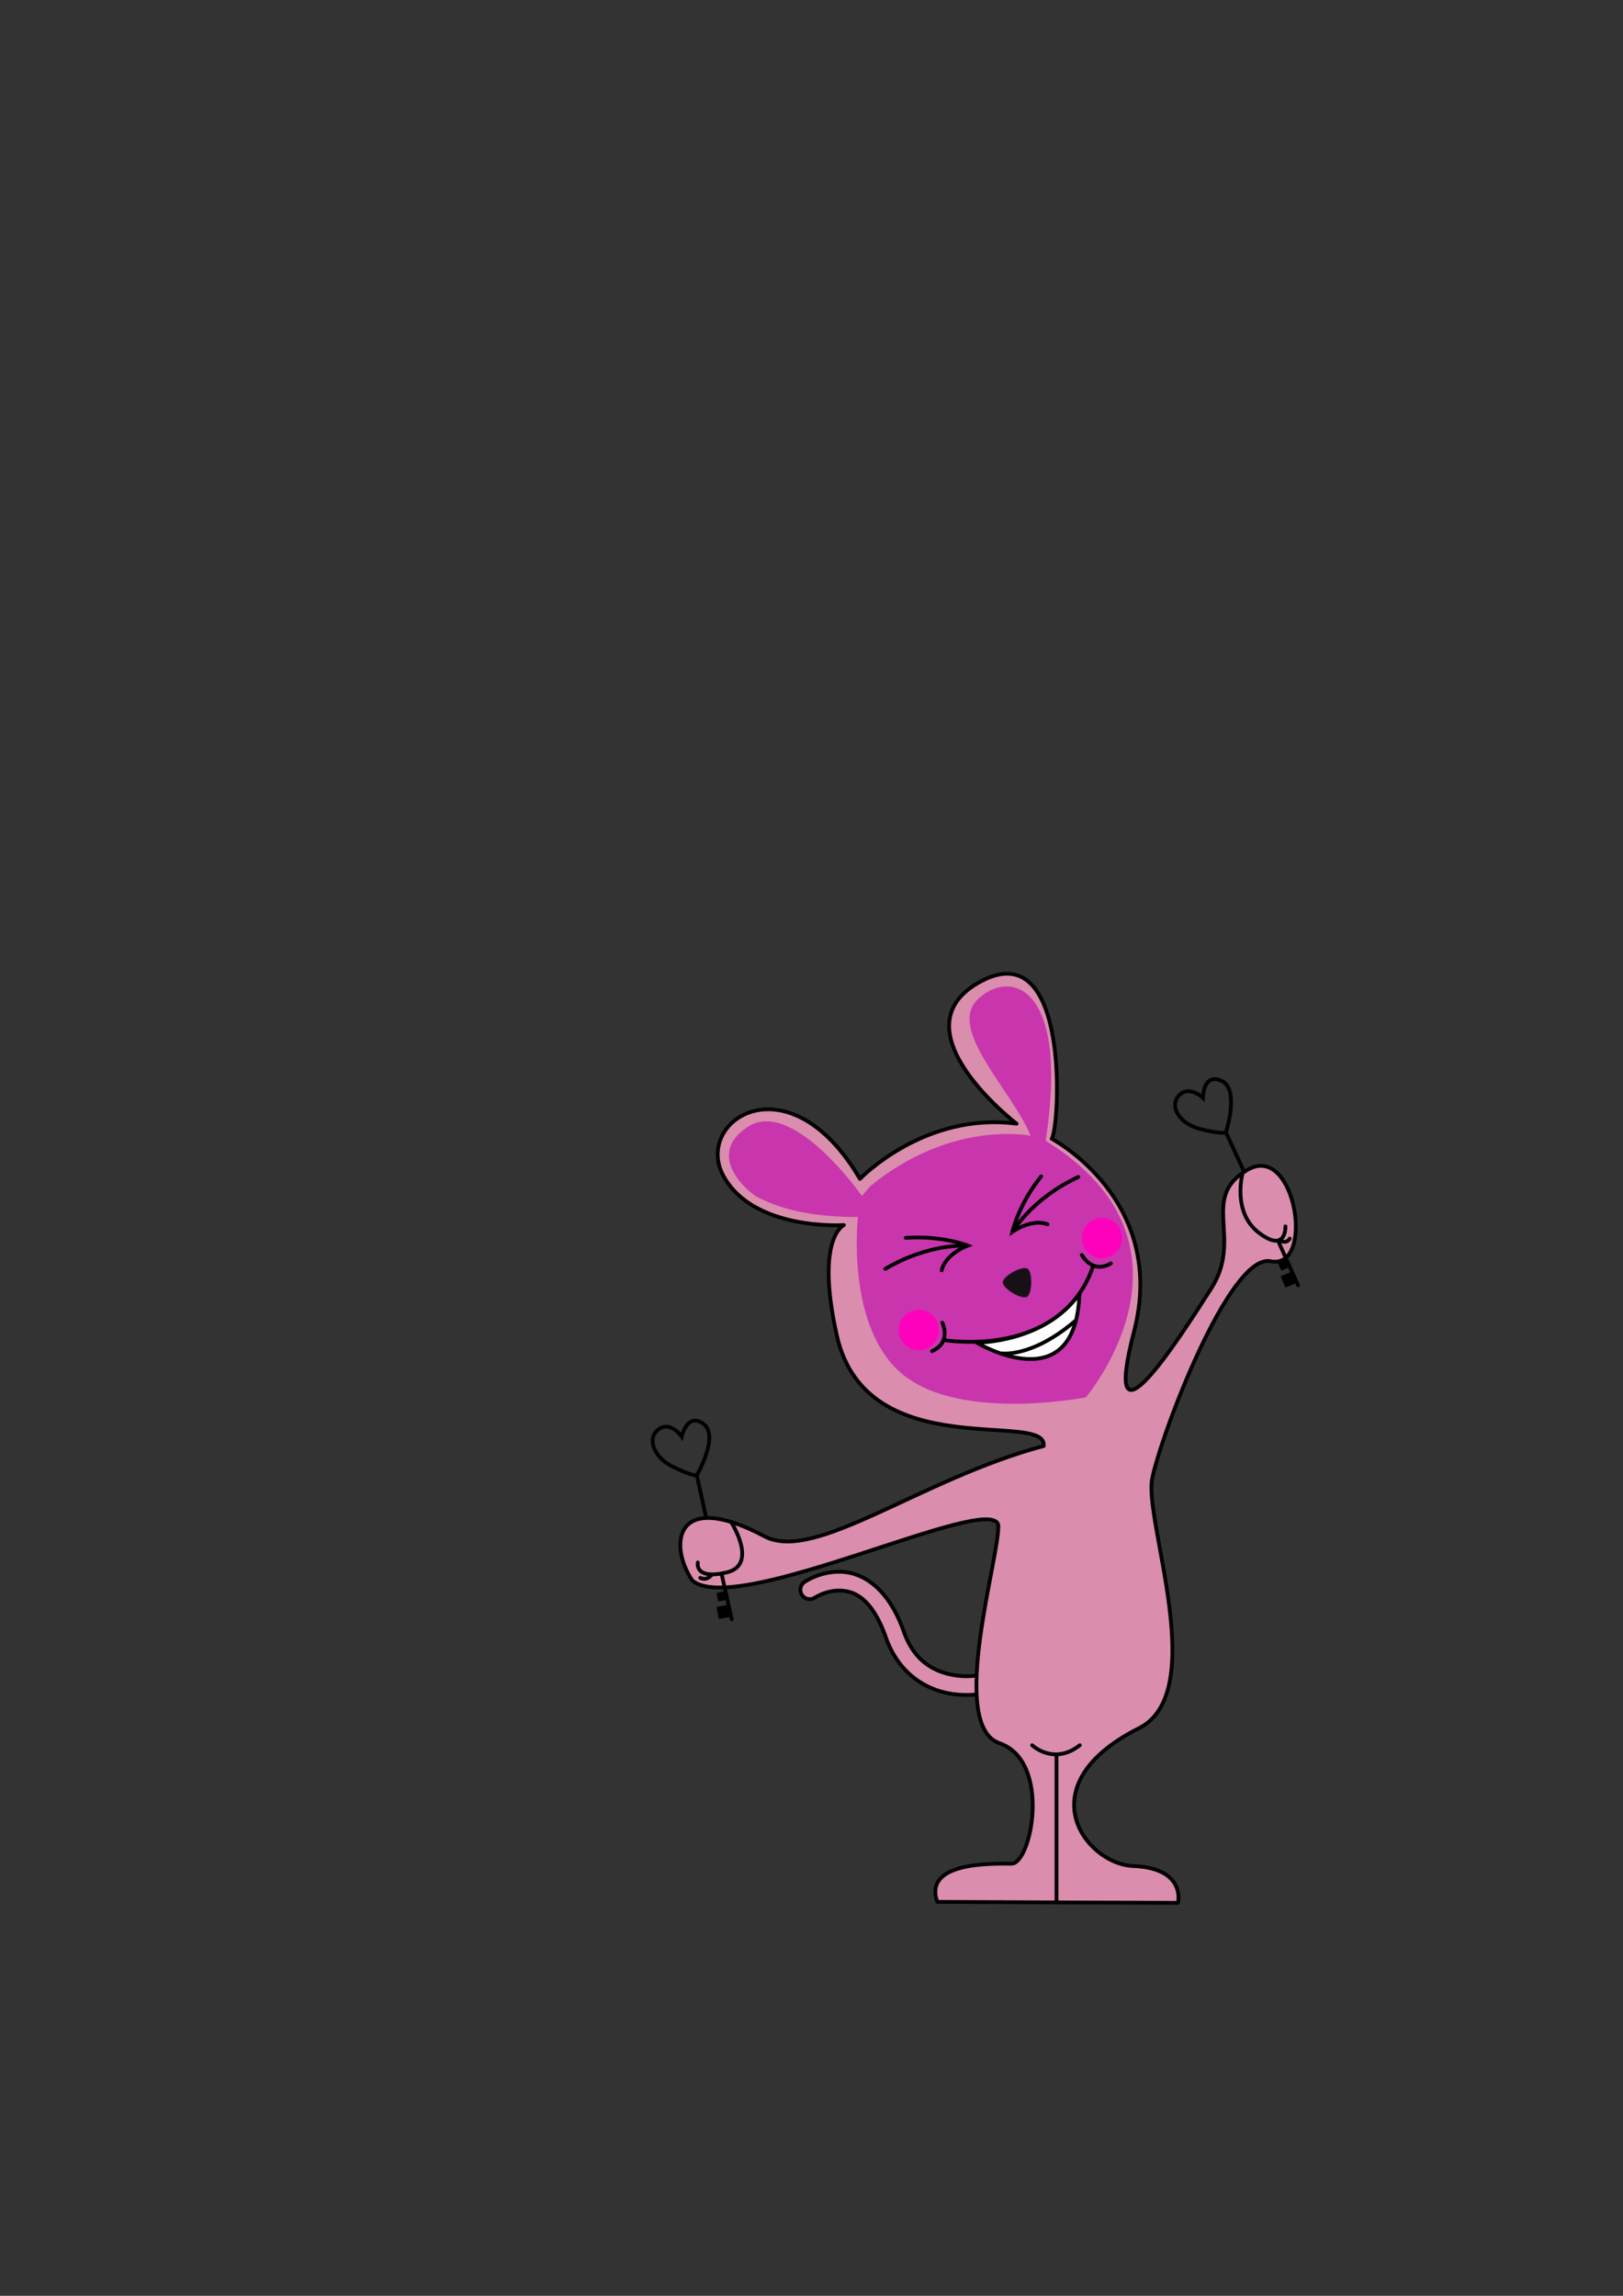 <?xml version="1.0" encoding="UTF-8" standalone="no"?>
<!-- Created with Inkscape (http://www.inkscape.org/) -->

<svg
   xmlns:dc="http://purl.org/dc/elements/1.1/"
   xmlns:cc="http://creativecommons.org/ns#"
   xmlns:rdf="http://www.w3.org/1999/02/22-rdf-syntax-ns#"
   xmlns:svg="http://www.w3.org/2000/svg"
   xmlns="http://www.w3.org/2000/svg"
   xmlns:sodipodi="http://sodipodi.sourceforge.net/DTD/sodipodi-0.dtd"
   xmlns:inkscape="http://www.inkscape.org/namespaces/inkscape"
   width="210mm"
   height="297mm"
   viewBox="0 0 210 297"
   version="1.1"
   id="svg8"
   inkscape:version="0.92.3 (2405546, 2018-03-11)"
   sodipodi:docname="drawing.svg">
  <rect x="0" y="0" width="210" height="297" fill="#333333" stroke="none"/>
  <defs
     id="defs2">
    <marker
       inkscape:stockid="Arrow1Lstart"
       orient="auto"
       refY="0.0"
       refX="0.0"
       id="marker1485"
       style="overflow:visible"
       inkscape:isstock="true">
      <path
         id="path1483"
         d="M 0.0,0.0 L 5.0,-5.0 L -12.5,0.0 L 5.0,5.0 L 0.0,0.0 z "
         style="fill-rule:evenodd;stroke:#000000;stroke-width:1pt;stroke-opacity:1;fill:#000000;fill-opacity:1"
         transform="scale(0.8) translate(12.5,0)" />
    </marker>
    <marker
       inkscape:stockid="Arrow1Lstart"
       orient="auto"
       refY="0.0"
       refX="0.0"
       id="Arrow1Lstart"
       style="overflow:visible"
       inkscape:isstock="true">
      <path
         id="path1171"
         d="M 0.0,0.0 L 5.0,-5.0 L -12.5,0.0 L 5.0,5.0 L 0.0,0.0 z "
         style="fill-rule:evenodd;stroke:#000000;stroke-width:1pt;stroke-opacity:1;fill:#000000;fill-opacity:1"
         transform="scale(0.8) translate(12.5,0)" />
    </marker>
  </defs>
  <sodipodi:namedview
     id="base"
     pagecolor="#ffffff"
     bordercolor="#666666"
     borderopacity="1.0"
     inkscape:pageopacity="0.0"
     inkscape:pageshadow="2"
     inkscape:zoom="1.0175018"
     inkscape:cx="316.84648"
     inkscape:cy="408.94274"
     inkscape:document-units="mm"
     inkscape:current-layer="layer1"
     showgrid="false"
     inkscape:snap-bbox="true"
     inkscape:bbox-paths="true"
     inkscape:bbox-nodes="true"
     inkscape:snap-bbox-edge-midpoints="true"
     inkscape:snap-bbox-midpoints="true"
     inkscape:object-paths="true"
     inkscape:snap-intersection-paths="true"
     inkscape:snap-smooth-nodes="true"
     inkscape:snap-midpoints="true"
     inkscape:snap-object-midpoints="true"
     inkscape:snap-center="true"
     inkscape:window-width="1366"
     inkscape:window-height="715"
     inkscape:window-x="-8"
     inkscape:window-y="-8"
     inkscape:window-maximized="1"
     inkscape:snap-global="true" />
  <g
     inkscape:groupmode="layer"
     id="layer2"
     inkscape:label="Layer 2" />
  <g
     inkscape:label="Layer 1"
     inkscape:groupmode="layer"
     id="layer1">
    <g
       id="g1547"
       transform="matrix(0.243,0,0,0.243,95.553,140.87)"
       inkscape:export-filename="C:\Users\caner\Desktop\PassGen\resources\welcome_screen.png"
       inkscape:export-xdpi="96"
       inkscape:export-ydpi="96">
      <path
         inkscape:connector-curvature="0"
         id="path1165"
         d="m 55.104,257.09 c -11.283,-0.599 -19.863,5.338 -19.863,5.338 a 5,5 0 1 0 5.574,8.301 c 0,0 6.293,-4.051 13.76,-3.654 7.467,0.397 16.651,4.329 23.992,25.125 6.207,17.583 18.778,25.624 29.371,28.611 10.594,2.987 19.68,1.422 19.68,1.422 a 5,5 0 1 0 -1.672,-9.859 c 0,0 -6.979,1.157 -15.293,-1.188 -8.314,-2.344 -17.492,-7.686 -22.656,-22.314 -8.168,-23.136 -21.61,-31.182 -32.893,-31.781 z"
         style="color:#000000;font-style:normal;font-variant:normal;font-weight:normal;font-stretch:normal;font-size:medium;line-height:normal;font-family:sans-serif;font-variant-ligatures:normal;font-variant-position:normal;font-variant-caps:normal;font-variant-numeric:normal;font-variant-alternates:normal;font-feature-settings:normal;text-indent:0;text-align:start;text-decoration:none;text-decoration-line:none;text-decoration-style:solid;text-decoration-color:#000000;letter-spacing:normal;word-spacing:normal;text-transform:none;writing-mode:lr-tb;direction:ltr;text-orientation:mixed;dominant-baseline:auto;baseline-shift:baseline;text-anchor:start;white-space:normal;shape-padding:0;clip-rule:nonzero;display:inline;overflow:visible;visibility:visible;opacity:1;isolation:auto;mix-blend-mode:normal;color-interpolation:sRGB;color-interpolation-filters:linearRGB;solid-color:#000000;solid-opacity:1;vector-effect:none;fill:#da8dad;fill-opacity:1;fill-rule:nonzero;stroke:#000000;stroke-width:2;stroke-linecap:round;stroke-linejoin:miter;stroke-miterlimit:4;stroke-dasharray:none;stroke-dashoffset:0;stroke-opacity:1;color-rendering:auto;image-rendering:auto;shape-rendering:auto;text-rendering:auto;enable-background:accumulate" />
      <path
         sodipodi:nodetypes="csscscssssssssscsccssccc"
         inkscape:connector-curvature="0"
         id="path1090"
         d="m 234.005,433.307 c 0,0 4.639,-18.461 -23.963,-19.618 -25.171,-1.019 -57.212,-42.967 3.24,-73.391 37.878,-19.063 2.673,-110.115 6.949,-132.566 4.276,-22.451 41.13,-120.384 63.076,-115.995 24.054,4.811 13.363,-63.61 -12.294,-48.643 -25.658,14.967 -2.138,36.349 -19.243,63.076 -17.105,26.727 -59.334,93.01 -41.16,22.985 18.174,-70.025 -43.832,-102.632 -43.832,-102.632 4.276,-5.88 10.156,-109.046 -37.418,-83.923 -47.574,25.123 18.709,75.905 18.709,75.905 C 98.89,12.091 64.679,47.905 64.679,47.905 26.727,-16.774 -24.054,16.902 -8.018,46.301 8.018,75.701 56.127,72.494 56.127,72.494 c 0,0 -15.423,6.637 -3.742,58.799 15.618,69.741 112.303,39.385 110.115,58.799 -65.701,17.505 -121.823,62.293 -148.602,48.109 -47.809,-25.324 -51.316,4.276 -38.487,23.52 23.774,19.853 158.519,-47.126 162.911,-29.644 1.069,16.036 -27.138,106.618 0.658,116.239 27.796,9.622 17.105,64.145 6.414,64.145 -10.691,0 -47.039,-1.069 -39.556,20.312 l 58.799,0.275 z"
         style="fill:#da8dad;fill-opacity:1;stroke:#000000;stroke-width:2;stroke-linecap:round;stroke-linejoin:round;stroke-miterlimit:4;stroke-dasharray:none;stroke-opacity:1" />
      <path
         inkscape:connector-curvature="0"
         id="path1092"
         d="m 169.333,353.696 v 79.375"
         style="fill:none;stroke:#000000;stroke-width:2;stroke-linecap:butt;stroke-linejoin:miter;stroke-miterlimit:4;stroke-dasharray:none;stroke-opacity:1" />
      <path
         inkscape:connector-curvature="0"
         id="path1094"
         d="m 156.353,349.385 c 0,0 11.493,10.958 25.391,0"
         style="fill:none;stroke:#000000;stroke-width:2;stroke-linecap:round;stroke-linejoin:miter;stroke-miterlimit:4;stroke-dasharray:none;stroke-opacity:1" />
      <path
         inkscape:connector-curvature="0"
         id="path1096"
         d="m -4.009,230.445 c 0,0 14.967,22.985 -2.405,26.994 -17.373,4.009 -15.234,-5.345 -15.234,-5.345"
         style="fill:none;stroke:#000000;stroke-width:2;stroke-linecap:round;stroke-linejoin:miter;stroke-miterlimit:4;stroke-dasharray:none;stroke-opacity:1" />
      <path
         inkscape:connector-curvature="0"
         id="path1098"
         d="m -14.401,258.806 c 0,0 -2.268,3.213 -5.953,1.512"
         style="fill:none;stroke:#000000;stroke-width:2;stroke-linecap:round;stroke-linejoin:miter;stroke-miterlimit:4;stroke-dasharray:none;stroke-opacity:1" />
      <path
         sodipodi:nodetypes="cczccczsczc"
         inkscape:connector-curvature="0"
         id="path1100"
         d="m 184.976,164.185 c 0,0 68.619,-81.043 -21.423,-136.561 12.853,-84.017 -19.576,-91.363 -36.114,-75.345 -16.538,16.017 18.277,48.479 28.112,72.657 0,0 -41.961,-8.836 -85.526,26.978 l -4.276,5.078 c 0,0 -36.668,-52.376 -60.67,-36.883 -24.002,15.493 1.336,36.081 5.88,37.952 4.544,1.871 18.687,10.156 52.631,10.156 0,0 -6.78,59.456 24.415,84.219 31.195,24.763 96.972,11.749 96.972,11.749 z"
         style="fill:#c835ad;fill-opacity:1;stroke:none;stroke-width:0.265px;stroke-linecap:butt;stroke-linejoin:miter;stroke-opacity:1" />
      <path
         sodipodi:nodetypes="csc"
         inkscape:connector-curvature="0"
         id="path1102"
         d="m 268.336,45.264 c 0,0 -5.606,20.554 8.947,31.469 14.554,10.915 13.946,-3.568 13.946,-3.568"
         style="fill:none;stroke:#000000;stroke-width:2;stroke-linecap:round;stroke-linejoin:miter;stroke-miterlimit:4;stroke-dasharray:none;stroke-opacity:1" />
      <path
         sodipodi:nodetypes="cc"
         inkscape:connector-curvature="0"
         id="path1104"
         d="m 288.098,80.417 c 0,0 3.375,2.626 5.417,-0.753"
         style="fill:none;stroke:#000000;stroke-width:2;stroke-linecap:round;stroke-linejoin:miter;stroke-miterlimit:4;stroke-dasharray:none;stroke-opacity:1" />
      <path
         inkscape:connector-curvature="0"
         id="path1106"
         d="m 109.609,133.724 c 0,0 61.854,10.461 79.136,-39.113"
         style="fill:none;stroke:#000000;stroke-width:2;stroke-linecap:round;stroke-linejoin:miter;stroke-miterlimit:4;stroke-dasharray:none;stroke-opacity:1" />
      <path
         inkscape:connector-curvature="0"
         id="path1108"
         d="m 126.87,135.076 c 0,0 52.742,31.838 54.672,-26.049 -18.492,26.21 -54.672,26.049 -54.672,26.049 z"
         style="fill:#fffdff;fill-opacity:1;stroke:#000000;stroke-width:2;stroke-linecap:round;stroke-linejoin:miter;stroke-miterlimit:4;stroke-dasharray:none;stroke-opacity:1" />
      <path
         inkscape:connector-curvature="0"
         id="path1110"
         d="m 108.539,124.463 c 0,0 5.146,10.452 -5.467,15.115"
         style="fill:none;fill-opacity:1;stroke:#000000;stroke-width:2;stroke-linecap:round;stroke-linejoin:miter;stroke-miterlimit:4;stroke-dasharray:none;stroke-opacity:1" />
      <path
         style="fill:none;fill-opacity:1;stroke:#000000;stroke-width:2;stroke-linecap:round;stroke-linejoin:miter;stroke-miterlimit:4;stroke-dasharray:none;stroke-opacity:1"
         d="m 182.831,88.4 c 0,0 5.405,10.32 15.43,4.501"
         id="path1112"
         inkscape:connector-curvature="0" />
      <g
         transform="translate(-5.292,-0.529)"
         id="g1120">
        <path
           style="fill:none;stroke:#000000;stroke-width:2;stroke-linecap:round;stroke-linejoin:miter;stroke-miterlimit:4;stroke-dasharray:none;stroke-opacity:1"
           d="m 94.373,79.83 c 19.557,-1.364 32.974,4.093 32.974,4.093 0,0 -11.825,4.321 -13.872,13.189"
           id="path1114"
           inkscape:connector-curvature="0" />
        <path
           style="fill:none;stroke:#000000;stroke-width:2;stroke-linecap:round;stroke-linejoin:miter;stroke-miterlimit:4;stroke-dasharray:none;stroke-opacity:1"
           d="m 126.709,84.022 c 0,0 -19.778,-1.528 -43.255,12.301"
           id="path1116"
           inkscape:connector-curvature="0" />
      </g>
      <g
         transform="matrix(-0.566,0.825,0.825,0.566,148.677,-76.482)"
         id="g1126">
        <path
           inkscape:connector-curvature="0"
           id="path1122"
           d="m 94.373,79.83 c 19.557,-1.364 32.974,4.093 32.974,4.093 0,0 -11.825,4.321 -13.872,13.189"
           style="fill:none;stroke:#000000;stroke-width:2;stroke-linecap:round;stroke-linejoin:miter;stroke-miterlimit:4;stroke-dasharray:none;stroke-opacity:1" />
        <path
           inkscape:connector-curvature="0"
           id="path1124"
           d="m 126.709,84.022 c 0,0 -19.778,-1.528 -43.255,12.301"
           style="fill:none;stroke:#000000;stroke-width:2;stroke-linecap:round;stroke-linejoin:miter;stroke-miterlimit:4;stroke-dasharray:none;stroke-opacity:1" />
      </g>
      <path
         transform="matrix(-0.06,0.03,-0.03,-0.06,142.088,113.881)"
         inkscape:transform-center-y="-1.5031994"
         inkscape:transform-center-x="1.2226358"
         d="m -54.577,155.1 c -14.07,26.86 -80.329,35.675 -110.626,36.921 -30.297,1.245 -97.056,-2.101 -113.283,-27.716 -16.227,-25.615 9.269,-87.405 23.339,-114.265 14.07,-26.86 50.348,-83.002 80.644,-84.248 30.297,-1.245 71.06,51.729 87.287,77.344 16.227,25.615 46.708,85.103 32.639,111.964 z"
         inkscape:randomized="0"
         inkscape:rounded="0.26"
         inkscape:flatsided="false"
         sodipodi:arg2="1.5297109"
         sodipodi:arg1="0.4825133"
         sodipodi:r2="97.037155"
         sodipodi:r1="129.38287"
         sodipodi:cy="95.065567"
         sodipodi:cx="-169.18829"
         sodipodi:sides="3"
         id="path1132"
         style="fill:#171117;fill-opacity:1;fill-rule:nonzero;stroke:none;stroke-width:2;stroke-linecap:round;stroke-linejoin:round;stroke-miterlimit:4;stroke-dasharray:none;stroke-opacity:1"
         sodipodi:type="star" />
      <circle
         r="10.688"
         cy="128.337"
         cx="95.956"
         id="path1134"
         style="fill:#ff00bd;fill-opacity:1;fill-rule:nonzero;stroke:none;stroke-width:2;stroke-linecap:round;stroke-linejoin:round;stroke-miterlimit:4;stroke-dasharray:none;stroke-opacity:1" />
      <circle
         style="fill:#ff00bd;fill-opacity:1;fill-rule:nonzero;stroke:none;stroke-width:2;stroke-linecap:round;stroke-linejoin:round;stroke-miterlimit:4;stroke-dasharray:none;stroke-opacity:1"
         id="circle1136"
         cx="193.52"
         cy="79.375"
         r="10.688" />
      <path
         inkscape:connector-curvature="0"
         id="path1138"
         d="m 139.853,140.774 c 0,0 16.373,2.729 40.25,-17.965"
         style="fill:none;stroke:#000000;stroke-width:2;stroke-linecap:butt;stroke-linejoin:miter;stroke-miterlimit:4;stroke-dasharray:none;stroke-opacity:1" />
      <path
         sodipodi:nodetypes="ccscssc"
         inkscape:connector-curvature="0"
         id="path1140"
         d="m -17.366,227.535 -4.824,-21.869 c 0,0 12.221,-20.904 3.538,-27.336 -8.683,-6.432 -11.578,6.754 -11.578,6.754 0,0 -6.145,-9.06 -12.88,-3.421 -5.311,4.447 -2.368,14.183 7.923,19.328 10.291,5.146 12.676,4.675 12.676,4.675"
         style="fill:none;stroke:#000000;stroke-width:2;stroke-linecap:round;stroke-linejoin:miter;stroke-miterlimit:4;stroke-dasharray:none;stroke-opacity:1" />
      <g
         id="g1155">
        <path
           style="fill:none;stroke:#000000;stroke-width:2;stroke-linecap:round;stroke-linejoin:miter;stroke-miterlimit:4;stroke-dasharray:none;stroke-opacity:1"
           d="m -9.005,258.087 5.42,24.327"
           id="path1142"
           inkscape:connector-curvature="0"
           sodipodi:nodetypes="cc" />
        <rect
           style="fill:#000000;fill-opacity:1;fill-rule:nonzero;stroke:none;stroke-width:2;stroke-linecap:round;stroke-linejoin:round;stroke-miterlimit:4;stroke-dasharray:none;stroke-opacity:1"
           id="rect1146"
           width="6.14"
           height="6.595"
           x="-62.513"
           y="268.835"
           ry="0.459"
           transform="rotate(-10.661)" />
        <rect
           transform="matrix(0.985,-0.174,0.191,0.982,0,0)"
           ry="0.327"
           y="262.083"
           x="-62.719"
           height="4.693"
           width="4.56"
           id="rect1148"
           style="fill:#000000;fill-opacity:1;fill-rule:nonzero;stroke:none;stroke-width:1.454;stroke-linecap:round;stroke-linejoin:round;stroke-miterlimit:4;stroke-dasharray:none;stroke-opacity:1" />
      </g>
      <path
         style="fill:none;stroke:#000000;stroke-width:2;stroke-linecap:round;stroke-linejoin:miter;stroke-miterlimit:4;stroke-dasharray:none;stroke-opacity:1"
         d="m 268.937,43.471 -9.38,-20.335 c 0,0 7.478,-23.03 -2.378,-27.461 -9.856,-4.431 -9.87,9.069 -9.87,9.069 0,0 -7.937,-7.539 -13.313,-0.593 -4.24,5.478 0.713,14.361 11.865,17.192 11.152,2.831 13.381,1.862 13.381,1.862"
         id="path1150"
         inkscape:connector-curvature="0"
         sodipodi:nodetypes="ccscssc" />
      <g
         transform="rotate(-11.655,-724.06,-1283.919)"
         id="g1163">
        <path
           sodipodi:nodetypes="cc"
           inkscape:connector-curvature="0"
           id="path1157"
           d="m -9.005,258.087 5.42,24.327"
           style="fill:none;stroke:#000000;stroke-width:2;stroke-linecap:round;stroke-linejoin:miter;stroke-miterlimit:4;stroke-dasharray:none;stroke-opacity:1" />
        <rect
           transform="rotate(-10.661)"
           ry="0.459"
           y="268.835"
           x="-62.513"
           height="6.595"
           width="6.14"
           id="rect1159"
           style="fill:#000000;fill-opacity:1;fill-rule:nonzero;stroke:none;stroke-width:2;stroke-linecap:round;stroke-linejoin:round;stroke-miterlimit:4;stroke-dasharray:none;stroke-opacity:1" />
        <rect
           style="fill:#000000;fill-opacity:1;fill-rule:nonzero;stroke:none;stroke-width:1.454;stroke-linecap:round;stroke-linejoin:round;stroke-miterlimit:4;stroke-dasharray:none;stroke-opacity:1"
           id="rect1161"
           width="4.56"
           height="4.693"
           x="-62.719"
           y="262.083"
           ry="0.327"
           transform="matrix(0.985,-0.174,0.191,0.982,0,0)" />
      </g>
    </g>
  </g>
</svg>
